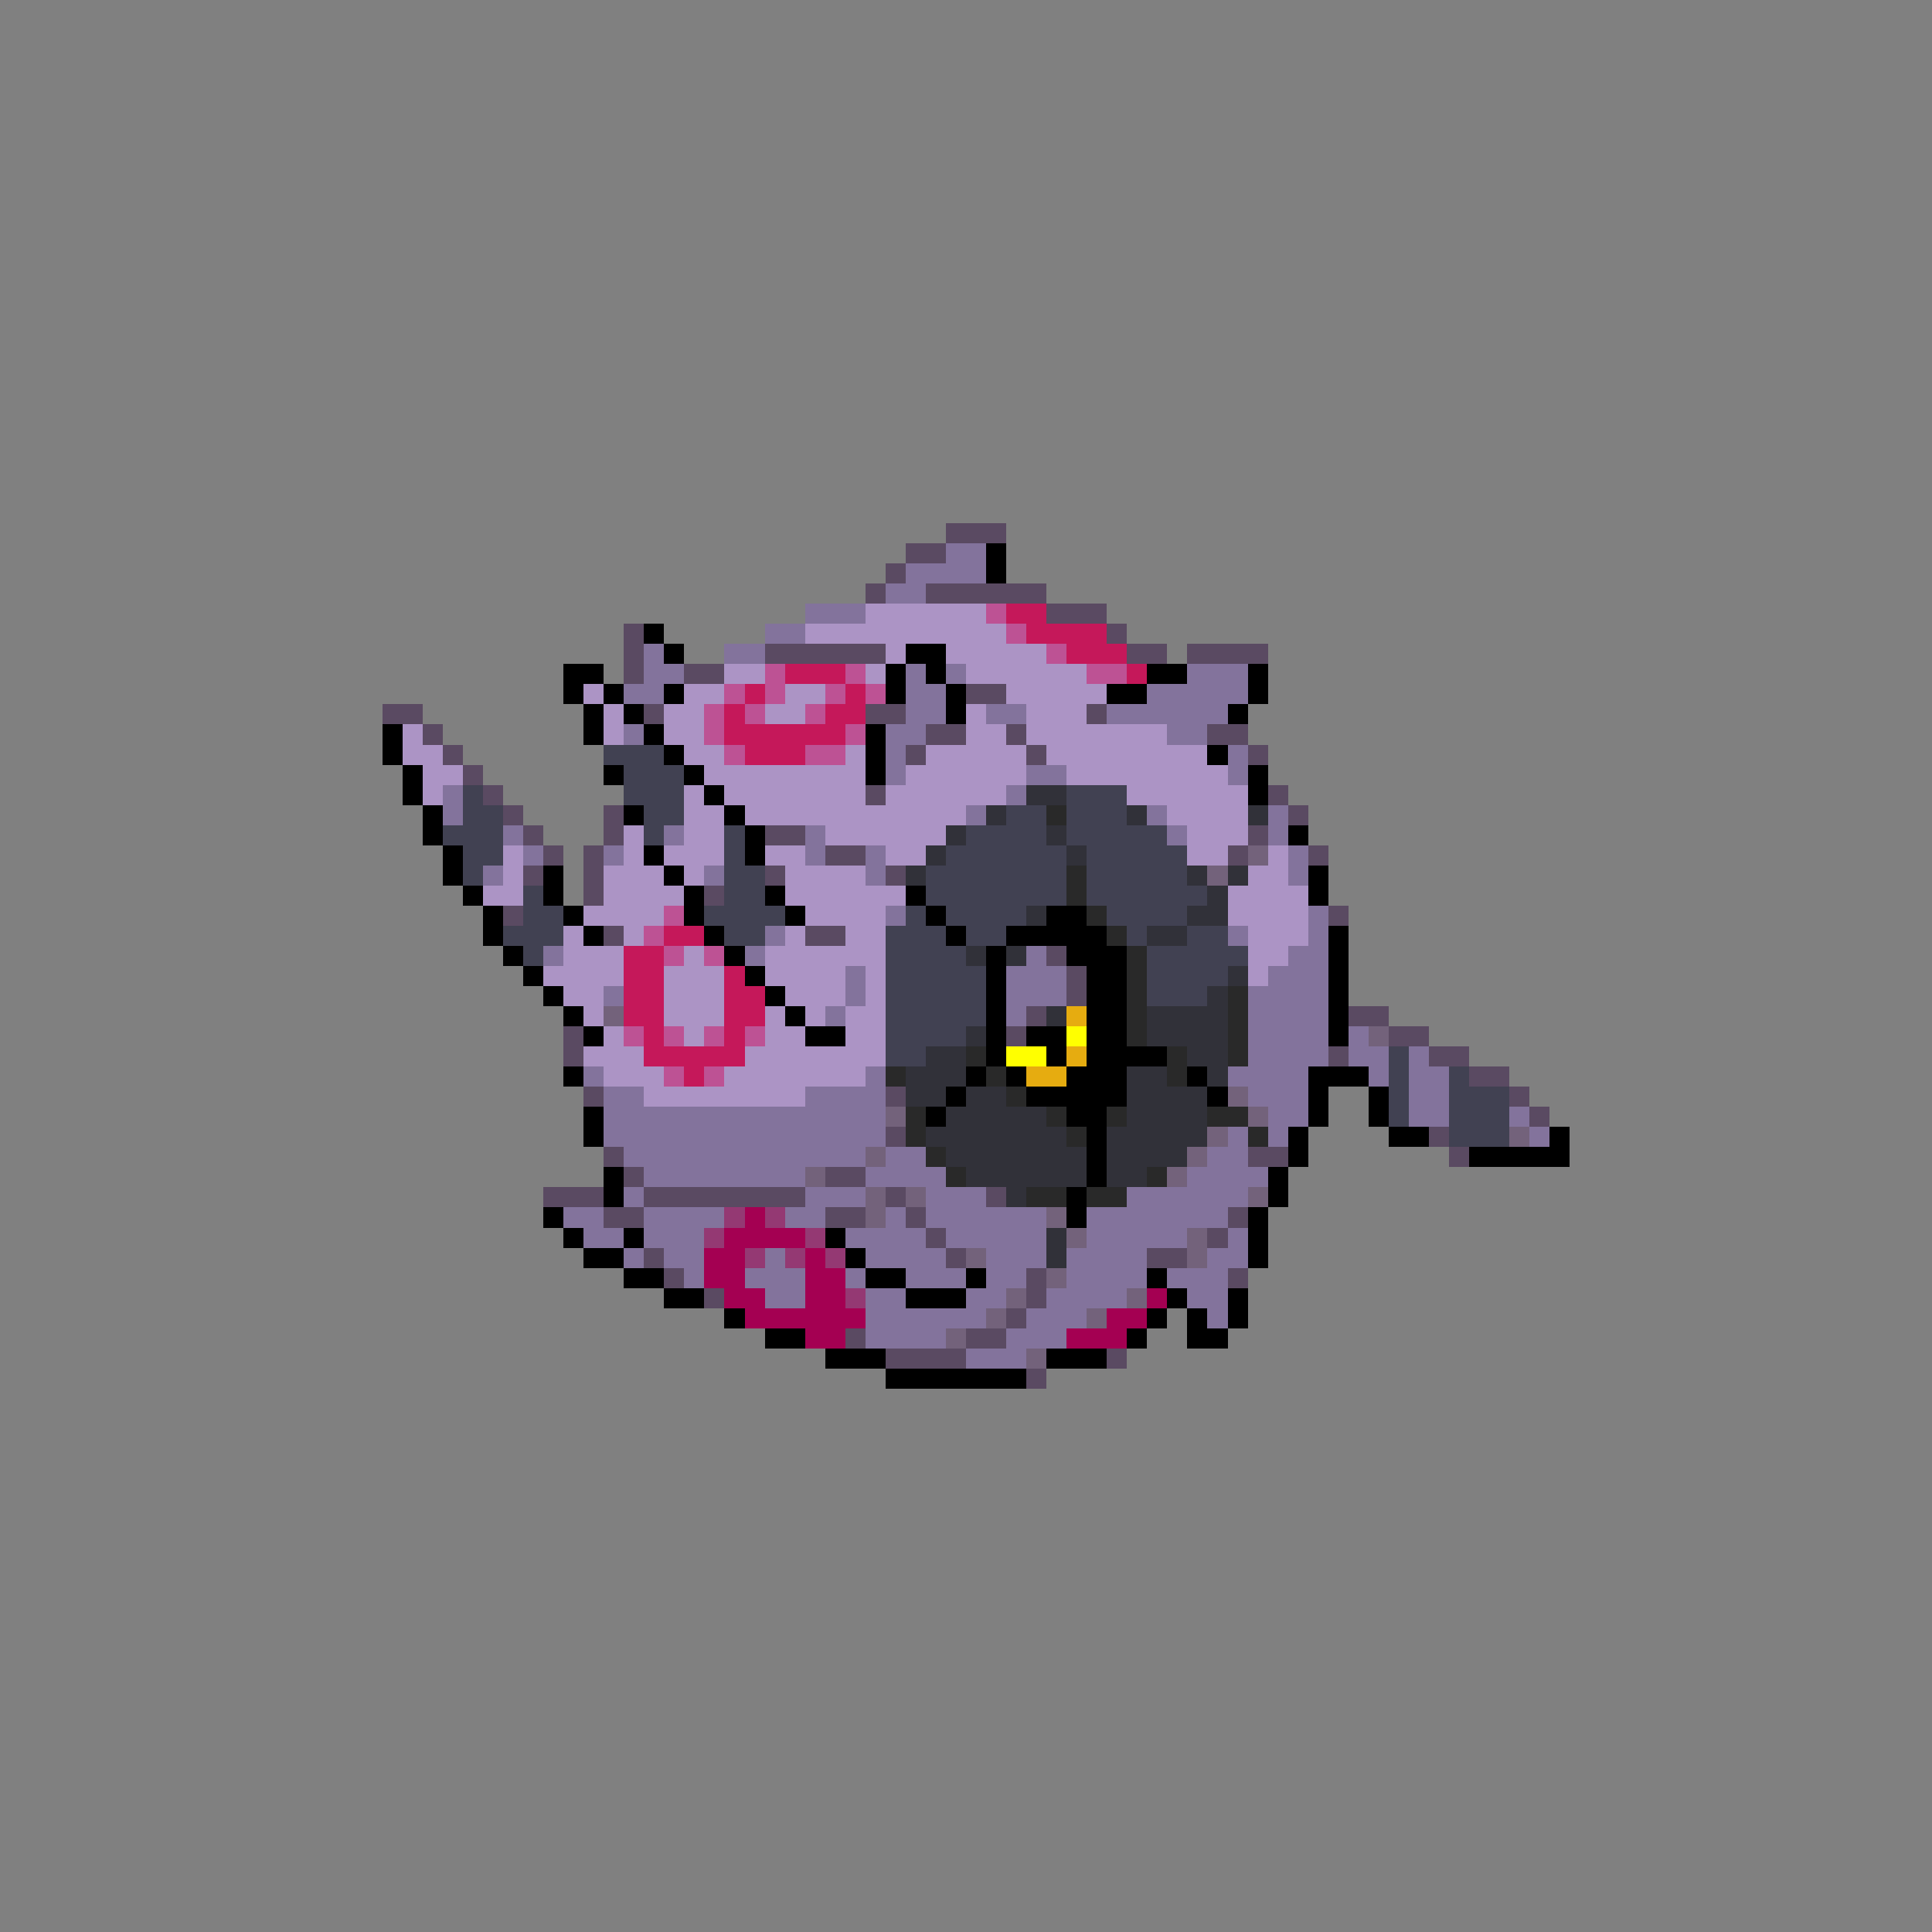 <svg xmlns="http://www.w3.org/2000/svg" viewBox="0 -0.5 96 96" shape-rendering="crispEdges">
<rect x="0" y="-0.5" width="96" height="96" fill="#808080" stroke="none"/>
<path stroke="#5a4a62" d="M47 26h3M45 27h2M44 28h1M43 29h1M46 29h6M52 30h3M31 31h1M55 31h1M31 32h1M38 32h6M56 32h2M59 32h4M31 33h1M34 33h2M48 34h2M19 35h2M32 35h1M43 35h2M54 35h1M21 36h1M46 36h2M50 36h1M60 36h2M22 37h1M45 37h1M51 37h1M62 37h1M23 38h1M24 39h1M43 39h1M63 39h1M25 40h1M30 40h1M64 40h1M26 41h1M30 41h1M38 41h2M62 41h1M27 42h1M29 42h1M41 42h2M61 42h1M65 42h1M26 43h1M29 43h1M38 43h1M44 43h1M29 44h1M35 44h1M25 45h1M66 45h1M30 46h1M40 46h2M52 47h1M53 48h1M53 49h1M51 50h1M67 50h2M28 51h1M50 51h1M69 51h2M28 52h1M66 52h1M71 52h2M73 53h2M29 54h1M44 54h1M75 54h1M76 55h1M44 56h1M71 56h1M30 57h1M62 57h2M72 57h1M31 58h1M41 58h2M27 59h3M32 59h8M44 59h1M49 59h1M30 60h2M41 60h2M45 60h1M61 60h1M46 61h1M60 61h1M32 62h1M47 62h1M57 62h2M33 63h1M51 63h1M61 63h1M35 64h1M51 64h1M50 65h1M42 66h1M48 66h2M44 67h4M55 67h1M51 68h1" />
<path stroke="#83739c" d="M47 27h2M45 28h4M44 29h2M40 30h3M38 31h2M32 32h1M36 32h2M32 33h2M45 33h1M47 33h1M59 33h3M31 34h2M45 34h2M57 34h5M45 35h2M49 35h2M55 35h6M31 36h1M44 36h2M58 36h2M44 37h1M61 37h1M44 38h1M51 38h2M61 38h1M22 39h1M50 39h1M22 40h1M48 40h1M57 40h1M63 40h1M25 41h1M33 41h1M40 41h1M58 41h1M63 41h1M26 42h1M30 42h1M40 42h1M43 42h1M64 42h1M24 43h1M35 43h1M43 43h1M64 43h1M44 45h1M65 45h1M38 46h1M61 46h1M65 46h1M27 47h1M37 47h1M51 47h1M64 47h2M42 48h1M50 48h3M63 48h3M30 49h1M42 49h1M50 49h3M62 49h4M41 50h1M50 50h1M62 50h4M62 51h4M67 51h1M62 52h4M67 52h2M70 52h1M29 53h1M43 53h1M61 53h4M68 53h1M70 53h2M30 54h2M40 54h4M62 54h3M70 54h2M30 55h14M63 55h2M70 55h2M75 55h1M30 56h14M61 56h1M63 56h1M76 56h1M31 57h12M44 57h2M60 57h2M32 58h8M43 58h4M59 58h4M31 59h1M40 59h3M46 59h3M56 59h6M28 60h2M32 60h4M39 60h2M44 60h1M46 60h6M54 60h7M29 61h2M32 61h3M42 61h4M47 61h5M54 61h5M61 61h1M31 62h1M33 62h2M38 62h1M43 62h4M49 62h3M53 62h4M60 62h2M34 63h1M37 63h3M42 63h1M45 63h3M49 63h2M53 63h4M58 63h3M38 64h2M43 64h2M48 64h2M52 64h4M59 64h2M43 65h6M51 65h3M60 65h1M43 66h4M50 66h3M48 67h3" />
<path stroke="#000000" d="M49 27h1M49 28h1M32 31h1M33 32h1M45 32h2M28 33h2M44 33h1M46 33h1M57 33h2M62 33h1M28 34h1M30 34h1M33 34h1M44 34h1M47 34h1M55 34h2M62 34h1M29 35h1M31 35h1M47 35h1M61 35h1M19 36h1M29 36h1M32 36h1M43 36h1M19 37h1M33 37h1M43 37h1M60 37h1M20 38h1M30 38h1M34 38h1M43 38h1M62 38h1M20 39h1M35 39h1M62 39h1M21 40h1M31 40h1M36 40h1M21 41h1M37 41h1M64 41h1M22 42h1M32 42h1M37 42h1M22 43h1M27 43h1M33 43h1M65 43h1M23 44h1M27 44h1M34 44h1M38 44h1M45 44h1M65 44h1M24 45h1M28 45h1M34 45h1M39 45h1M46 45h1M52 45h2M24 46h1M29 46h1M35 46h1M47 46h1M50 46h5M66 46h1M25 47h1M36 47h1M49 47h1M53 47h3M66 47h1M26 48h1M37 48h1M49 48h1M54 48h2M66 48h1M27 49h1M38 49h1M49 49h1M54 49h2M66 49h1M28 50h1M39 50h1M49 50h1M54 50h2M66 50h1M29 51h1M40 51h2M49 51h1M51 51h2M54 51h2M66 51h1M49 52h1M52 52h1M54 52h4M28 53h1M48 53h1M50 53h1M53 53h3M59 53h1M65 53h3M47 54h1M51 54h5M60 54h1M65 54h1M68 54h1M29 55h1M46 55h1M53 55h2M65 55h1M68 55h1M29 56h1M54 56h1M64 56h1M69 56h2M77 56h1M54 57h1M64 57h1M73 57h5M30 58h1M54 58h1M63 58h1M30 59h1M53 59h1M63 59h1M27 60h1M53 60h1M62 60h1M28 61h1M31 61h1M41 61h1M62 61h1M29 62h2M42 62h1M62 62h1M31 63h2M43 63h2M48 63h1M57 63h1M33 64h2M45 64h3M58 64h1M61 64h1M36 65h1M57 65h1M59 65h1M61 65h1M38 66h2M56 66h1M59 66h2M41 67h3M52 67h3M44 68h7" />
<path stroke="#ac94c5" d="M43 30h6M40 31h10M44 32h1M47 32h5M36 33h2M43 33h1M48 33h6M29 34h1M34 34h2M39 34h2M50 34h5M30 35h1M33 35h2M38 35h2M48 35h1M51 35h3M20 36h1M30 36h1M33 36h2M48 36h2M51 36h7M20 37h2M34 37h2M42 37h1M46 37h5M52 37h8M21 38h2M35 38h8M45 38h6M53 38h8M21 39h1M34 39h1M36 39h7M44 39h6M56 39h6M34 40h2M37 40h11M58 40h4M31 41h1M34 41h2M41 41h6M59 41h3M25 42h1M31 42h1M33 42h3M38 42h2M44 42h2M59 42h2M63 42h1M25 43h1M30 43h3M34 43h1M39 43h4M62 43h2M24 44h2M30 44h4M39 44h6M61 44h4M29 45h4M40 45h4M61 45h4M28 46h1M31 46h1M39 46h1M42 46h2M62 46h3M28 47h3M34 47h1M38 47h6M62 47h2M27 48h4M33 48h3M38 48h4M43 48h1M62 48h1M28 49h2M33 49h3M39 49h3M43 49h1M29 50h1M33 50h3M38 50h1M40 50h1M42 50h2M30 51h1M34 51h1M38 51h2M42 51h2M29 52h3M37 52h7M30 53h3M36 53h7M32 54h8" />
<path stroke="#bd5294" d="M49 30h1M50 31h1M52 32h1M38 33h1M42 33h1M54 33h2M36 34h1M38 34h1M41 34h1M43 34h1M35 35h1M37 35h1M40 35h1M35 36h1M42 36h1M36 37h1M40 37h2M33 45h1M32 46h1M33 47h1M35 47h1M31 51h1M33 51h1M35 51h1M37 51h1M33 53h1M35 53h1" />
<path stroke="#c5185a" d="M50 30h2M51 31h4M53 32h3M39 33h3M56 33h1M37 34h1M42 34h1M36 35h1M41 35h2M36 36h6M37 37h3M33 46h2M31 47h2M31 48h2M36 48h1M31 49h2M36 49h2M31 50h2M36 50h2M32 51h1M36 51h1M32 52h5M34 53h1" />
<path stroke="#414152" d="M30 37h3M31 38h3M23 39h1M31 39h3M53 39h3M23 40h2M32 40h2M50 40h2M53 40h3M22 41h3M32 41h1M36 41h1M48 41h4M53 41h5M23 42h2M36 42h1M47 42h6M54 42h5M23 43h1M36 43h2M46 43h7M54 43h5M26 44h1M36 44h2M46 44h7M54 44h6M26 45h2M35 45h4M45 45h1M47 45h4M55 45h4M25 46h3M36 46h2M44 46h3M48 46h2M56 46h1M59 46h2M26 47h1M44 47h4M57 47h5M44 48h5M57 48h4M44 49h5M57 49h3M44 50h5M44 51h4M44 52h2M69 52h1M69 53h1M72 53h1M69 54h1M72 54h3M69 55h1M72 55h3M72 56h3" />
<path stroke="#313139" d="M51 39h2M49 40h1M56 40h1M62 40h1M47 41h1M52 41h1M46 42h1M53 42h1M45 43h1M59 43h1M61 43h1M60 44h1M51 45h1M59 45h2M57 46h2M48 47h1M50 47h1M61 48h1M60 49h1M52 50h1M57 50h4M48 51h1M57 51h4M46 52h2M59 52h2M45 53h3M56 53h2M60 53h1M45 54h2M48 54h2M56 54h4M47 55h5M56 55h4M46 56h7M55 56h5M47 57h7M55 57h4M48 58h6M55 58h2M50 59h1M52 61h1M52 62h1" />
<path stroke="#292929" d="M52 40h1M53 43h1M53 44h1M54 45h1M55 46h1M56 47h1M56 48h1M56 49h1M61 49h1M56 50h1M61 50h1M56 51h1M61 51h1M48 52h1M58 52h1M61 52h1M44 53h1M49 53h1M58 53h1M50 54h1M45 55h1M52 55h1M55 55h1M60 55h2M45 56h1M53 56h1M62 56h1M46 57h1M47 58h1M57 58h1M51 59h2M54 59h2" />
<path stroke="#73627b" d="M62 42h1M60 43h1M30 50h1M68 51h1M61 54h1M44 55h1M62 55h1M60 56h1M75 56h1M43 57h1M59 57h1M40 58h1M58 58h1M43 59h1M45 59h1M62 59h1M43 60h1M52 60h1M53 61h1M59 61h1M48 62h1M59 62h1M52 63h1M50 64h1M56 64h1M49 65h1M54 65h1M47 66h1M51 67h1" />
<path stroke="#e6ac10" d="M53 50h1M53 52h1M51 53h2" />
<path stroke="#ffff00" d="M53 51h1M50 52h2" />
<path stroke="#943973" d="M36 60h1M38 60h1M35 61h1M40 61h1M37 62h1M39 62h1M41 62h1M42 64h1" />
<path stroke="#a40052" d="M37 60h1M36 61h4M35 62h2M40 62h1M35 63h2M40 63h2M36 64h2M40 64h2M57 64h1M37 65h6M55 65h2M40 66h2M53 66h3" />
</svg>